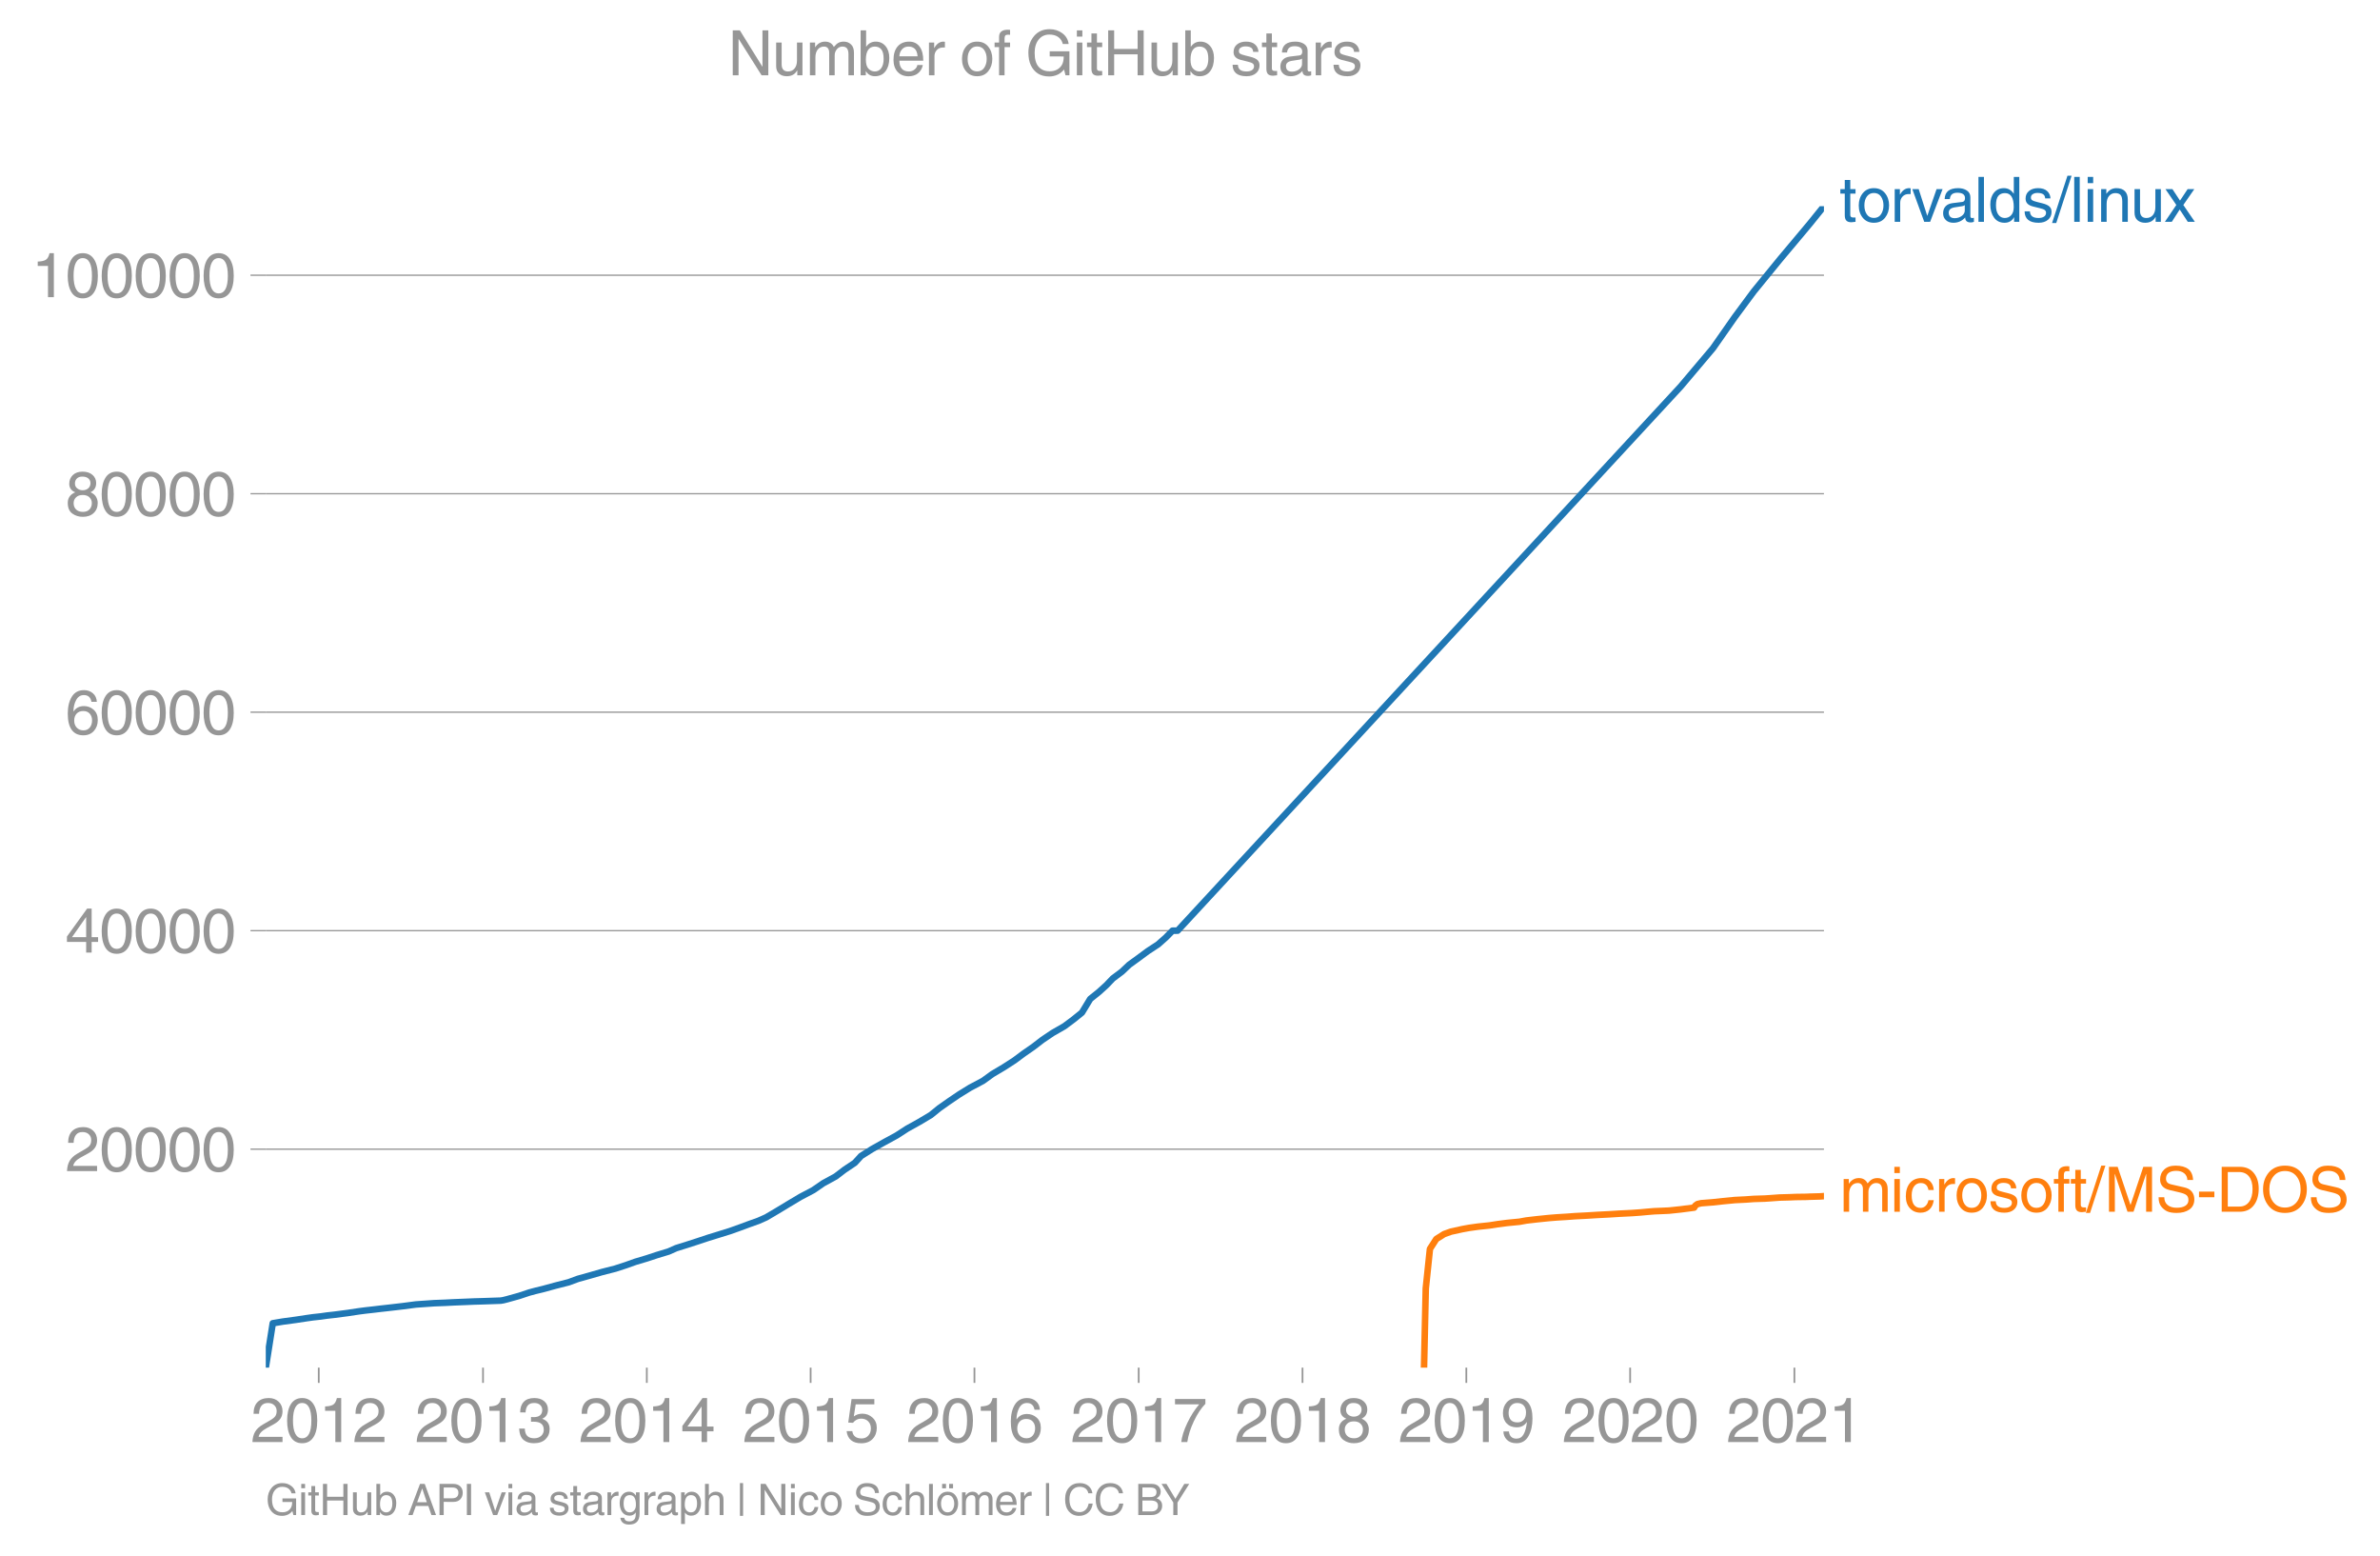 <svg height="475.298" viewBox="0 0 545.476 356.474" width="727.301" xmlns="http://www.w3.org/2000/svg" xmlns:xlink="http://www.w3.org/1999/xlink"><defs><style>*{stroke-linecap:butt;stroke-linejoin:round}</style></defs><g id="figure_1"><path d="M0 356.474h545.476V0H0z" style="fill:none" id="patch_1"/><g id="axes_1"><path d="M60.912 313.361h357.12V47.25H60.912z" style="fill:none" id="patch_2"/><path clip-path="url(#p218e5476ee)" d="m326.376 313.361.4-18.131.953-9.066 1.455-2.265 1.8-1.134 1.574-.566 2.58-.568 1.546-.283 2.008-.283 2.691-.283 1.815-.283 2.172-.282 2.889-.283 1.56-.283 2.45-.285 2.775-.283 1.725-.14 2.347-.143 1.858-.14 2.787-.143 2.308-.143 2.807-.142 2.208-.14 2.9-.143 1.961-.14 1.534-.143 1.67-.14 1.734-.07 1.626-.073 2.697-.285 3.084-.4.206-.404.532-.403.869-.2 2.598-.203 2.376-.26 2.743-.263 2.54-.127 1.789-.13 2.523-.078 1.227-.08 2.209-.16 2.222-.06 1.381-.06 2.495-.036.756-.037 2.33-.063.93-.065" style="fill:none;stroke:#ff7f0e;stroke-linecap:square;stroke-width:1.5" id="line2d_1"/><g id="matplotlib.axis_1"><g id="xtick_1"><g id="line2d_2"><defs><path d="M0 0v3.5" id="m208e22f30d" style="stroke:#969696;stroke-width:.4"/></defs><use style="fill:#969696;stroke:#969696;stroke-width:.4" x="73.055" xlink:href="#m208e22f30d" y="313.361"/></g><g style="fill:#969696" transform="matrix(.14 0 0 -.14 57.484 330.41)" id="text_1"><defs><path d="M281 2888q0 793 409 1202 410 410 1148 410 618 0 1012-375t394-969q0-462-227-780-226-317-667-557l-775-425q-684-375-775-863h2444V0H166q25 634 275 1056t781 728l806 469q322 185 469 383t147 545q0 344-241 578-240 235-650 235-453 0-678-299-225-298-231-807H281z" id="HelveticaWorld-Regular-32" transform="scale(.016)"/><path d="M2719 2188q0 903-239 1354-239 452-702 452-453 0-697-452-243-451-243-1354 0-875 240-1340 241-464 700-464 463 0 702 448 239 449 239 1356zm603 0q0-1107-400-1709-400-601-1144-601-772 0-1156 623-384 624-384 1687 0 1090 393 1701 394 611 1147 611 744 0 1144-608t400-1704z" id="HelveticaWorld-Regular-30" transform="scale(.016)"/><path d="M2297 0h-600v3194H647v447q550 18 818 176 269 158 391 683h441V0z" id="HelveticaWorld-Regular-31" transform="scale(.016)"/></defs><use xlink:href="#HelveticaWorld-Regular-32"/><use x="55.615" xlink:href="#HelveticaWorld-Regular-30"/><use x="111.23" xlink:href="#HelveticaWorld-Regular-31"/><use x="166.846" xlink:href="#HelveticaWorld-Regular-32"/></g></g><g id="xtick_2"><use style="fill:#969696;stroke:#969696;stroke-width:.4" x="110.702" xlink:href="#m208e22f30d" y="313.361" id="line2d_3"/><g style="fill:#969696" transform="matrix(.14 0 0 -.14 95.131 330.41)" id="text_2"><defs><path d="M1434 2559q141-12 294-12 397 0 626 183 230 183 230 554 0 300-214 505t-617 205q-447 0-655-263-207-262-220-703H325q0 703 369 1087 369 385 1084 385 635 0 1013-327 378-326 378-857 0-685-578-928v-13q750-256 750-1050 0-634-422-1041-422-406-1197-406-634 0-1044 333-409 333-459 1164h581q13-519 256-755 244-236 703-236 444 0 713 247t269 622q0 410-257 619-256 209-793 209-128 0-257-6v484z" id="HelveticaWorld-Regular-33" transform="scale(.016)"/></defs><use xlink:href="#HelveticaWorld-Regular-32"/><use x="55.615" xlink:href="#HelveticaWorld-Regular-30"/><use x="111.23" xlink:href="#HelveticaWorld-Regular-31"/><use x="166.846" xlink:href="#HelveticaWorld-Regular-33"/></g></g><g id="xtick_3"><use style="fill:#969696;stroke:#969696;stroke-width:.4" x="148.246" xlink:href="#m208e22f30d" y="313.361" id="line2d_4"/><g style="fill:#969696" transform="matrix(.14 0 0 -.14 132.675 330.41)" id="text_3"><defs><path d="M678 1581h1447v2041h-12L678 1581zm2010-487V0h-563v1094H159v550l2063 2856h466V1581h659v-487h-659z" id="HelveticaWorld-Regular-34" transform="scale(.016)"/></defs><use xlink:href="#HelveticaWorld-Regular-32"/><use x="55.615" xlink:href="#HelveticaWorld-Regular-30"/><use x="111.23" xlink:href="#HelveticaWorld-Regular-31"/><use x="166.846" xlink:href="#HelveticaWorld-Regular-34"/></g></g><g id="xtick_4"><use style="fill:#969696;stroke:#969696;stroke-width:.4" x="185.79" xlink:href="#m208e22f30d" y="313.361" id="line2d_5"/><g style="fill:#969696" transform="matrix(.14 0 0 -.14 170.22 330.41)" id="text_4"><defs><path d="M941 2619q372 281 872 281 606 0 1042-403t436-1038q0-690-421-1139-420-448-1179-448-660 0-1041 323-381 324-444 918h582q43-363 284-555t669-192q415 0 681 287 266 288 266 735 0 456-279 731-278 275-718 275-500 0-835-428l-484 25 337 2406h2332v-544H1131L941 2619z" id="HelveticaWorld-Regular-35" transform="scale(.016)"/></defs><use xlink:href="#HelveticaWorld-Regular-32"/><use x="55.615" xlink:href="#HelveticaWorld-Regular-30"/><use x="111.23" xlink:href="#HelveticaWorld-Regular-31"/><use x="166.846" xlink:href="#HelveticaWorld-Regular-35"/></g></g><g id="xtick_5"><use style="fill:#969696;stroke:#969696;stroke-width:.4" x="223.334" xlink:href="#m208e22f30d" y="313.361" id="line2d_6"/><g style="fill:#969696" transform="matrix(.14 0 0 -.14 207.764 330.41)" id="text_5"><defs><path d="M903 1381q0-440 262-719 263-278 685-278 403 0 642 284 239 285 239 748 0 403-236 675t-670 272q-422 0-672-266t-250-716zm1766 1922q-63 344-255 517-192 174-520 174-519 0-791-507-272-506-278-1159l13-12q359 553 1068 553 566 0 988-375t422-1053q0-672-400-1118-400-445-1078-445-782 0-1188 556-406 557-406 1660 0 1062 415 1734 416 672 1247 672 538 0 910-321 372-320 403-876h-550z" id="HelveticaWorld-Regular-36" transform="scale(.016)"/></defs><use xlink:href="#HelveticaWorld-Regular-32"/><use x="55.615" xlink:href="#HelveticaWorld-Regular-30"/><use x="111.23" xlink:href="#HelveticaWorld-Regular-31"/><use x="166.846" xlink:href="#HelveticaWorld-Regular-36"/></g></g><g id="xtick_6"><use style="fill:#969696;stroke:#969696;stroke-width:.4" x="260.981" xlink:href="#m208e22f30d" y="313.361" id="line2d_7"/><g style="fill:#969696" transform="matrix(.14 0 0 -.14 245.41 330.41)" id="text_6"><defs><path d="M238 4403h3109v-494q-641-653-1172-1766Q1644 1031 1497 0H878q94 850 622 1954 528 1105 1213 1899H238v550z" id="HelveticaWorld-Regular-37" transform="scale(.016)"/></defs><use xlink:href="#HelveticaWorld-Regular-32"/><use x="55.615" xlink:href="#HelveticaWorld-Regular-30"/><use x="111.23" xlink:href="#HelveticaWorld-Regular-31"/><use x="166.846" xlink:href="#HelveticaWorld-Regular-37"/></g></g><g id="xtick_7"><use style="fill:#969696;stroke:#969696;stroke-width:.4" x="298.525" xlink:href="#m208e22f30d" y="313.361" id="line2d_8"/><g style="fill:#969696" transform="matrix(.14 0 0 -.14 282.955 330.41)" id="text_7"><defs><path d="M1766 2597q347 0 573 198 227 199 227 527 0 294-218 483-217 189-620 189-359 0-555-199-195-198-195-504 0-328 244-511t544-183zm6-484q-434 0-681-241t-247-591q0-403 250-650t712-247q410 0 655 247t245 657q0 350-245 587-245 238-689 238zm1378 1228q0-678-578-947 397-178 567-471 170-292 170-623 0-641-413-1032-412-390-1112-390-612 0-1076 336T244 1306q0 763 762 1082-609 243-609 875 0 531 361 884t1001 353q641 0 1016-333t375-826z" id="HelveticaWorld-Regular-38" transform="scale(.016)"/></defs><use xlink:href="#HelveticaWorld-Regular-32"/><use x="55.615" xlink:href="#HelveticaWorld-Regular-30"/><use x="111.23" xlink:href="#HelveticaWorld-Regular-31"/><use x="166.846" xlink:href="#HelveticaWorld-Regular-38"/></g></g><g id="xtick_8"><use style="fill:#969696;stroke:#969696;stroke-width:.4" x="336.07" xlink:href="#m208e22f30d" y="313.361" id="line2d_9"/><g style="fill:#969696" transform="matrix(.14 0 0 -.14 320.499 330.41)" id="text_8"><defs><path d="M1766 2009q384 0 624 259 241 260 241 766 0 416-228 688t-681 272q-391 0-632-275-240-275-240-738 0-472 225-722t691-250zm-82-506q-640 0-1028 397-387 397-387 1056 0 666 390 1105 391 439 1057 439 775 0 1175-522t400-1565q0-1082-410-1809-409-726-1225-726-637 0-987 358t-350 845h565q25-337 220-536 196-198 540-198 487 0 737 434 250 435 344 1247l-12 13q-363-538-1029-538z" id="HelveticaWorld-Regular-39" transform="scale(.016)"/></defs><use xlink:href="#HelveticaWorld-Regular-32"/><use x="55.615" xlink:href="#HelveticaWorld-Regular-30"/><use x="111.23" xlink:href="#HelveticaWorld-Regular-31"/><use x="166.846" xlink:href="#HelveticaWorld-Regular-39"/></g></g><g id="xtick_9"><use style="fill:#969696;stroke:#969696;stroke-width:.4" x="373.614" xlink:href="#m208e22f30d" y="313.361" id="line2d_10"/><g style="fill:#969696" transform="matrix(.14 0 0 -.14 358.043 330.41)" id="text_9"><use xlink:href="#HelveticaWorld-Regular-32"/><use x="55.615" xlink:href="#HelveticaWorld-Regular-30"/><use x="111.23" xlink:href="#HelveticaWorld-Regular-32"/><use x="166.846" xlink:href="#HelveticaWorld-Regular-30"/></g></g><g id="xtick_10"><use style="fill:#969696;stroke:#969696;stroke-width:.4" x="411.261" xlink:href="#m208e22f30d" y="313.361" id="line2d_11"/><g style="fill:#969696" transform="matrix(.14 0 0 -.14 395.69 330.41)" id="text_10"><use xlink:href="#HelveticaWorld-Regular-32"/><use x="55.615" xlink:href="#HelveticaWorld-Regular-30"/><use x="111.23" xlink:href="#HelveticaWorld-Regular-32"/><use x="166.846" xlink:href="#HelveticaWorld-Regular-31"/></g></g></g><g id="matplotlib.axis_2"><g id="ytick_1"><path clip-path="url(#p218e5476ee)" d="M60.912 263.304h357.12" style="fill:none;stroke:#969696;stroke-linecap:square;stroke-width:.3" id="line2d_12"/><g id="line2d_13"><defs><path d="M0 0h-3.5" id="mea4db58c4d" style="stroke:#969696;stroke-width:.3"/></defs><use style="fill:#969696;stroke:#969696;stroke-width:.3" x="60.912" xlink:href="#mea4db58c4d" y="263.304"/></g><g style="fill:#969696" transform="matrix(.14 0 0 -.14 14.985 268.328)" id="text_11"><use xlink:href="#HelveticaWorld-Regular-32"/><use x="55.615" xlink:href="#HelveticaWorld-Regular-30"/><use x="111.23" xlink:href="#HelveticaWorld-Regular-30"/><use x="166.846" xlink:href="#HelveticaWorld-Regular-30"/><use x="222.461" xlink:href="#HelveticaWorld-Regular-30"/></g></g><g id="ytick_2"><path clip-path="url(#p218e5476ee)" d="M60.912 213.244h357.12" style="fill:none;stroke:#969696;stroke-linecap:square;stroke-width:.3" id="line2d_14"/><use style="fill:#969696;stroke:#969696;stroke-width:.3" x="60.912" xlink:href="#mea4db58c4d" y="213.244" id="line2d_15"/><g style="fill:#969696" transform="matrix(.14 0 0 -.14 14.985 218.268)" id="text_12"><use xlink:href="#HelveticaWorld-Regular-34"/><use x="55.615" xlink:href="#HelveticaWorld-Regular-30"/><use x="111.23" xlink:href="#HelveticaWorld-Regular-30"/><use x="166.846" xlink:href="#HelveticaWorld-Regular-30"/><use x="222.461" xlink:href="#HelveticaWorld-Regular-30"/></g></g><g id="ytick_3"><path clip-path="url(#p218e5476ee)" d="M60.912 163.184h357.12" style="fill:none;stroke:#969696;stroke-linecap:square;stroke-width:.3" id="line2d_16"/><use style="fill:#969696;stroke:#969696;stroke-width:.3" x="60.912" xlink:href="#mea4db58c4d" y="163.184" id="line2d_17"/><g style="fill:#969696" transform="matrix(.14 0 0 -.14 14.985 168.208)" id="text_13"><use xlink:href="#HelveticaWorld-Regular-36"/><use x="55.615" xlink:href="#HelveticaWorld-Regular-30"/><use x="111.23" xlink:href="#HelveticaWorld-Regular-30"/><use x="166.846" xlink:href="#HelveticaWorld-Regular-30"/><use x="222.461" xlink:href="#HelveticaWorld-Regular-30"/></g></g><g id="ytick_4"><path clip-path="url(#p218e5476ee)" d="M60.912 113.123h357.12" style="fill:none;stroke:#969696;stroke-linecap:square;stroke-width:.3" id="line2d_18"/><use style="fill:#969696;stroke:#969696;stroke-width:.3" x="60.912" xlink:href="#mea4db58c4d" y="113.123" id="line2d_19"/><g style="fill:#969696" transform="matrix(.14 0 0 -.14 14.985 118.148)" id="text_14"><use xlink:href="#HelveticaWorld-Regular-38"/><use x="55.615" xlink:href="#HelveticaWorld-Regular-30"/><use x="111.23" xlink:href="#HelveticaWorld-Regular-30"/><use x="166.846" xlink:href="#HelveticaWorld-Regular-30"/><use x="222.461" xlink:href="#HelveticaWorld-Regular-30"/></g></g><g id="ytick_5"><path clip-path="url(#p218e5476ee)" d="M60.912 63.063h357.12" style="fill:none;stroke:#969696;stroke-linecap:square;stroke-width:.3" id="line2d_20"/><use style="fill:#969696;stroke:#969696;stroke-width:.3" x="60.912" xlink:href="#mea4db58c4d" y="63.063" id="line2d_21"/><g style="fill:#969696" transform="matrix(.14 0 0 -.14 7.2 68.088)" id="text_15"><use xlink:href="#HelveticaWorld-Regular-31"/><use x="55.615" xlink:href="#HelveticaWorld-Regular-30"/><use x="111.23" xlink:href="#HelveticaWorld-Regular-30"/><use x="166.846" xlink:href="#HelveticaWorld-Regular-30"/><use x="222.461" xlink:href="#HelveticaWorld-Regular-30"/><use x="278.076" xlink:href="#HelveticaWorld-Regular-30"/></g></g></g><path clip-path="url(#p218e5476ee)" d="m60.912 313.361 1.604-10.164 2.324-.39 2.929-.394 2.585-.39 1.385-.195 1.806-.196 1.356-.195 1.75-.195 3.03-.393 2.584-.39 1.519-.196 1.757-.195 1.633-.195 1.763-.196 1.695-.195 1.702-.198 2.984-.39 2.797-.195 1.4-.098 2.554-.097 1.887-.098 2.433-.098 2.311-.097 1.726-.048 1.516-.05 2.813-.098.587-.097.796-.198 2.81-.78 2.363-.784 1.459-.39 1.627-.391 2.863-.784 3.07-.78 2.115-.784 2.804-.781 2.725-.783 3.052-.781 2.415-.784 2.182-.78 2.63-.784 2.369-.781 2.593-.784 1.763-.78 2.503-.784 2.416-.78 2.357-.784 2.531-.781 2.529-.784 2.184-.78 2.12-.784 2.192-.781 1.767-.783 2.656-1.565 2.581-1.564 2.625-1.565 2.962-1.564 2.271-1.564 2.862-1.565 2.052-1.564 2.338-1.564 1.428-1.565 2.485-1.564 2.783-1.565 2.869-1.564 2.418-1.564 2.816-1.565 2.62-1.564 1.93-1.564 2.22-1.565 2.307-1.564 2.536-1.565 2.947-1.564 2.165-1.564 2.634-1.565 2.42-1.564 2.105-1.565 2.254-1.564 2.03-1.564 2.316-1.565 2.729-1.564 2.096-1.564 1.939-1.565 1.9-3.129 1.952-1.564 1.727-1.564 1.497-1.565 2.088-1.564 1.65-1.564 2.156-1.565 2.114-1.564 2.383-1.565 1.761-1.564 1.532-1.564H269.897L385.212 88.546l7.39-8.755 5.027-7.181 4.318-5.827L408 59.366l3.508-4.177 3.312-3.957 3.212-3.983" style="fill:none;stroke:#1f77b4;stroke-linecap:square;stroke-width:1.5" id="line2d_22"/><g style="fill:#1f77b4" transform="matrix(.14 0 0 -.14 421.603 50.825)" id="text_16"><defs><path d="M1100 2881V703q0-128 70-195 71-67 252-67h216V0q-307-44-422-44-353 0-516 169-162 169-162 547v2209H84v466h454v934h562v-934h538v-466h-538z" id="HelveticaWorld-Regular-74" transform="scale(.016)"/><path d="M813 1678q0-559 253-920t718-361q482 0 732 378t250 903q0 531-250 901-250 371-732 371-446 0-709-349-262-348-262-923zm-575 0q0 747 415 1256 416 510 1131 510 732 0 1144-516 413-515 413-1250 0-737-410-1256Q2522-97 1784-97q-709 0-1128 503-418 503-418 1272z" id="HelveticaWorld-Regular-6f" transform="scale(.016)"/><path d="M984 0H422v3347h531v-556h13q365 653 940 653 91 0 147-19v-584h-209q-378 0-619-257-241-256-241-637V0z" id="HelveticaWorld-Regular-72" transform="scale(.016)"/><path d="M2522 3347h616L1863 0h-604L38 3347h653l872-2725h12l947 2725z" id="HelveticaWorld-Regular-76" transform="scale(.016)"/><path d="M2456 1709q-62-65-245-106-183-40-683-106-369-44-542-182-173-137-173-362 0-275 146-428 147-153 469-153 403 0 715 229 313 230 313 558v550zM397 2328q19 566 367 841 349 275 1014 275 531 0 890-241 360-240 360-694V581q0-197 178-197 72 0 185 25V0q-153-63-319-63-288 0-429 123-140 124-146 387Q2016-97 1288-97q-475 0-763 269-287 269-287 700 0 441 250 712 250 272 728 329l993 121q269 41 269 397 0 263-195 403-195 141-592 141-353 0-543-156-189-156-226-491H397z" id="HelveticaWorld-Regular-61" transform="scale(.016)"/><path d="M984 0H422v4594h562V0z" id="HelveticaWorld-Regular-6c" transform="scale(.016)"/><path d="M838 1684q0-621 246-957 247-336 657-336 390 0 652 287 263 288 263 838 0 706-224 1064-223 358-679 358-434 0-675-285-240-284-240-969zM3225 0h-531v459h-13Q2363-97 1716-97q-697 0-1079 531-381 532-381 1338 0 744 378 1208 379 464 1016 464 628 0 1000-569l13 38v1681h562V0z" id="HelveticaWorld-Regular-64" transform="scale(.016)"/><path d="M2309 2394q-12 300-214 431-201 131-579 131-275 0-471-122-195-121-195-350 0-181 115-267 116-86 501-183l556-140q506-128 723-327 218-198 218-554 0-494-361-802T1638-97Q934-97 573 195q-360 293-367 880h544q13-347 230-516 217-168 651-168 353 0 561 140 208 141 208 391 0 178-135 284-134 107-531 197l-653 160q-397 100-586 298t-189 514q0 494 353 781 354 288 922 288 607 0 930-296 323-295 342-754h-544z" id="HelveticaWorld-Regular-73" transform="scale(.016)"/><path d="M319-122h-428l1575 4838h422L319-122z" id="HelveticaWorld-Regular-2f" transform="scale(.016)"/><path d="M422 3956v638h562v-638H422zM984 0H422v3347h562V0z" id="HelveticaWorld-Regular-69" transform="scale(.016)"/><path d="M3150 0h-566v2059q0 475-166 677-165 202-549 202-378 0-632-288-253-287-253-825V0H422v3347h531v-472h13q397 569 1012 569 569 0 870-302 302-301 302-864V0z" id="HelveticaWorld-Regular-6e" transform="scale(.016)"/><path d="M391 3347h562V1125q0-369 167-552 168-182 480-182 434 0 678 307 244 308 244 805v1844h562V0h-531v488l-12 12Q2222-97 1478-97q-481 0-784 262-303 263-303 776v2406z" id="HelveticaWorld-Regular-75" transform="scale(.016)"/><path d="M3138 0h-725l-825 1259L781 0H72l1169 1722L128 3347h716l775-1178 781 1178h684L1959 1722 3138 0z" id="HelveticaWorld-Regular-78" transform="scale(.016)"/></defs><use xlink:href="#HelveticaWorld-Regular-74"/><use x="27.686" xlink:href="#HelveticaWorld-Regular-6f"/><use x="83.594" xlink:href="#HelveticaWorld-Regular-72"/><use x="118.537" xlink:href="#HelveticaWorld-Regular-76"/><use x="165.771" xlink:href="#HelveticaWorld-Regular-61"/><use x="220.703" xlink:href="#HelveticaWorld-Regular-6c"/><use x="242.725" xlink:href="#HelveticaWorld-Regular-64"/><use x="299.707" xlink:href="#HelveticaWorld-Regular-73"/><use x="349.707" xlink:href="#HelveticaWorld-Regular-2f"/><use x="377.49" xlink:href="#HelveticaWorld-Regular-6c"/><use x="399.512" xlink:href="#HelveticaWorld-Regular-69"/><use x="421.533" xlink:href="#HelveticaWorld-Regular-6e"/><use x="476.709" xlink:href="#HelveticaWorld-Regular-75"/><use x="531.494" xlink:href="#HelveticaWorld-Regular-78"/></g><g style="fill:#ff7f0e" transform="matrix(.14 0 0 -.14 421.603 277.645)" id="text_17"><defs><path d="M422 3347h531v-472h13q378 569 1012 569 628 0 891-544 240 294 465 419t557 125q434 0 735-285 302-284 302-843V0h-562v2163q0 390-147 582-147 193-475 193-331 0-560-269-228-269-228-628V0h-562v2316q0 290-135 456-134 166-390 166-403 0-644-300t-241-813V0H422v3347z" id="HelveticaWorld-Regular-6d" transform="scale(.016)"/><path d="M2534 2222q-121 716-793 716-416 0-669-333t-253-927q0-647 234-967 235-320 681-320 300 0 519 220t281 573h544q-84-621-439-951T1722-97q-659 0-1081 451-422 452-422 1227 0 850 422 1356 422 507 1184 507 556 0 886-333t367-889h-544z" id="HelveticaWorld-Regular-63" transform="scale(.016)"/><path d="M1100 2881V0H538v2881H78v466h460v575q0 378 229 557 230 180 642 180 141 0 254-12v-506q-100 12-229 12-187 0-261-92-73-92-73-298v-416h563v-466h-563z" id="HelveticaWorld-Regular-66" transform="scale(.016)"/><path d="M4319 0v2713q0 53 6 520t6 626h-18L3028 0h-615L1125 3853h-19q0-231 6-659 7-428 7-481V0H519v4594h887L2713 709h18l1300 3885h891V0h-603z" id="HelveticaWorld-Regular-4d" transform="scale(.016)"/><path d="M3225 3250q-19 438-327 686-307 248-810 248-507 0-779-208-271-207-271-598 0-209 118-359 119-150 425-222l1313-300q531-116 787-440 257-323 257-788 0-681-500-1036T2138-122q-610 0-962 156-351 157-623 497-272 341-272 953h582q0-512 340-794 341-281 928-281 569 0 886 202t317 573q0 338-189 505t-739 295l-990 232q-494 112-738 392t-244 689q0 619 417 1019 418 400 1165 400 843 0 1301-352 458-351 492-1114h-584z" id="HelveticaWorld-Regular-53" transform="scale(.016)"/><path d="M1850 1484H281v575h1569v-575z" id="HelveticaWorld-Regular-2d" transform="scale(.016)"/><path d="M1141 531h1203q625 0 978 480t353 1311q0 822-356 1278t-1028 463H1141V531zM519 4594h1862q903 0 1414-621 511-620 511-1610 0-1063-511-1713T2356 0H519v4594z" id="HelveticaWorld-Regular-44" transform="scale(.016)"/><path d="M4091 2297q0 806-427 1337-426 532-1173 532-738 0-1169-532-431-531-431-1337 0-831 437-1350 438-519 1163-519 709 0 1154 506 446 507 446 1363zm637 0q0-1028-594-1724-593-695-1643-695-1057 0-1649 695-592 696-592 1724 0 1031 592 1725t1649 694q1081 0 1659-707 578-706 578-1712z" id="HelveticaWorld-Regular-4f" transform="scale(.016)"/></defs><use xlink:href="#HelveticaWorld-Regular-6d"/><use x="83.008" xlink:href="#HelveticaWorld-Regular-69"/><use x="105.029" xlink:href="#HelveticaWorld-Regular-63"/><use x="156.299" xlink:href="#HelveticaWorld-Regular-72"/><use x="187.867" xlink:href="#HelveticaWorld-Regular-6f"/><use x="243.775" xlink:href="#HelveticaWorld-Regular-73"/><use x="293.775" xlink:href="#HelveticaWorld-Regular-6f"/><use x="349.684" xlink:href="#HelveticaWorld-Regular-66"/><use x="377.369" xlink:href="#HelveticaWorld-Regular-74"/><use x="405.055" xlink:href="#HelveticaWorld-Regular-2f"/><use x="432.838" xlink:href="#HelveticaWorld-Regular-4d"/><use x="517.848" xlink:href="#HelveticaWorld-Regular-53"/><use x="584.059" xlink:href="#HelveticaWorld-Regular-2d"/><use x="617.359" xlink:href="#HelveticaWorld-Regular-44"/><use x="689.381" xlink:href="#HelveticaWorld-Regular-4f"/><use x="767.164" xlink:href="#HelveticaWorld-Regular-53"/></g><g style="fill:#969696" transform="matrix(.097 0 0 -.097 60.912 347.135)" id="text_18"><defs><path d="M2463 2456h2018V0h-403l-150 594q-294-375-691-546-396-170-824-170-691 0-1155 301-464 302-721 833-256 532-256 1326 0 990 589 1684t1586 694q744 0 1300-416 557-416 647-1100h-600q-109 453-462 709-353 257-916 257-678 0-1091-511-412-511-412-1352 0-978 409-1436 410-458 1119-458 463 0 783 183t492 497q172 314 172 836H2463v531z" id="HelveticaWorld-Regular-47" transform="scale(.016)"/><path d="M4153 0h-622v2144H1131V0H519v4594h612V2694h2400v1900h622V0z" id="HelveticaWorld-Regular-48" transform="scale(.016)"/><path d="M2778 1684q0 672-238 963-237 291-677 291-447-7-676-349-228-342-228-989 0-659 275-934t641-275q416 0 659 342 244 342 244 951zM422 0v4594h562V2925h13q359 519 969 519 625 0 1009-464t384-1208q0-838-388-1354Q2584-97 1888-97q-613 0-922 513h-13V0H422z" id="HelveticaWorld-Regular-62" transform="scale(.016)"/><path d="m2816 1888-678 2021h-13l-737-2021h1428zm-1619-550L716 0H78l1728 4594h703L4172 0h-678l-453 1338H1197z" id="HelveticaWorld-Regular-41" transform="scale(.016)"/><path d="M1141 2472h1234q466 0 700 204 234 205 234 621 0 372-225 569t-684 197H1141V2472zm0-2472H519v4594h2065q616 0 991-358t375-933q0-597-363-980-362-382-1003-382H1141V0z" id="HelveticaWorld-Regular-50" transform="scale(.016)"/><path d="M1141 0H519v4594h622V0z" id="HelveticaWorld-Regular-49" transform="scale(.016)"/><path d="M831 1684q0-615 244-954t659-339q404 0 660 293 256 294 256 832 0 706-224 1064-223 358-679 358-459 0-688-305-228-305-228-949zM3188 191q0-807-388-1203-387-397-1169-397-562 0-895 259T353-409h563q43-244 226-388t530-144q472 0 712 254 241 253 241 821v238h-12Q2297-97 1722-97q-716 0-1094 528T250 1772q0 744 381 1208 382 464 1013 464 634 0 1000-569h12v472h532V191z" id="HelveticaWorld-Regular-67" transform="scale(.016)"/><path d="M959 1516q0-538 262-832 263-293 654-293 428 0 665 348 238 349 238 945 0 654-228 954t-687 300q-447 0-676-352-228-352-228-1070zM422 3347h531v-472h13q359 569 1000 569 647 0 1020-471 373-470 373-1201 0-819-381-1344T1888-97q-582 0-891 450h-13v-1678H422v4672z" id="HelveticaWorld-Regular-70" transform="scale(.016)"/><path d="M3150 0h-566v2188q0 403-156 576-156 174-509 174-435 0-685-282-250-281-250-831V0H422v4594h562V2900h13q384 544 981 544 550 0 861-288 311-287 311-878V0z" id="HelveticaWorld-Regular-68" transform="scale(.016)"/><path d="M603 4716h466V-122H603v4838z" id="HelveticaWorld-Regular-7c" transform="scale(.016)"/><path d="M3559 4594h600V0h-690L1125 3713h-12V0H519v4594h728L3547 884h12v3710z" id="HelveticaWorld-Regular-4e" transform="scale(.016)"/><path d="M813 1678q0-559 253-920t718-361q482 0 732 378t250 903q0 531-250 901-250 371-732 371-446 0-709-349-262-348-262-923zm-575 0q0 747 415 1256 416 510 1131 510 732 0 1144-516 413-515 413-1250 0-737-410-1256Q2522-97 1784-97q-709 0-1128 503-418 503-418 1272zm2351 2266h-575v650h575v-650zm-1038 0H976v650h575v-650z" id="HelveticaWorld-Regular-f6" transform="scale(.016)"/><path d="M2719 1941q-44 543-288 770-243 227-647 227-409 0-661-288-251-287-267-709h1863zm537-891q-93-519-509-859-366-288-963-294-703 6-1116 461-412 455-412 1223 0 882 425 1372 425 491 1182 491 678 0 1059-507 381-506 381-1446H856q0-525 244-813 244-287 731-287 344 0 591 207 247 208 272 452h562z" id="HelveticaWorld-Regular-65" transform="scale(.016)"/><path d="M3713 3213q-104 468-434 710-329 243-854 243-678 0-1091-493-412-492-412-1329 0-969 390-1443 391-473 1132-473 487 0 838 323 352 324 474 940h603q-121-885-671-1349T2350-122q-941 0-1505 647T281 2322q0 1109 589 1751 589 643 1555 643 800 0 1297-413 497-412 591-1090h-600z" id="HelveticaWorld-Regular-43" transform="scale(.016)"/><path d="M519 4594h2015q594 0 947-322t353-834q0-310-155-565-154-254-460-395 428-162 629-431 202-269 202-691 0-593-428-975Q3194 0 2491 0H519v4594zm612-4063h1325q488 0 731 226 244 227 244 612 0 390-272 582-271 193-803 193H1131V531zm0 2119h1128q494 0 724 179 230 180 230 562 0 328-218 500-217 172-729 172H1131V2650z" id="HelveticaWorld-Regular-42" transform="scale(.016)"/><path d="M2388 0h-622v1850L31 4594h725l1319-2206 1316 2206h731L2388 1850V0z" id="HelveticaWorld-Regular-59" transform="scale(.016)"/></defs><use xlink:href="#HelveticaWorld-Regular-47"/><use x="77.1" xlink:href="#HelveticaWorld-Regular-69"/><use x="99.121" xlink:href="#HelveticaWorld-Regular-74"/><use x="126.807" xlink:href="#HelveticaWorld-Regular-48"/><use x="199.805" xlink:href="#HelveticaWorld-Regular-75"/><use x="254.59" xlink:href="#HelveticaWorld-Regular-62"/><use x="311.084" xlink:href="#HelveticaWorld-Regular-20"/><use x="335.498" xlink:href="#HelveticaWorld-Regular-41"/><use x="402.197" xlink:href="#HelveticaWorld-Regular-50"/><use x="466.846" xlink:href="#HelveticaWorld-Regular-49"/><use x="492.627" xlink:href="#HelveticaWorld-Regular-20"/><use x="517.041" xlink:href="#HelveticaWorld-Regular-76"/><use x="566.65" xlink:href="#HelveticaWorld-Regular-69"/><use x="588.672" xlink:href="#HelveticaWorld-Regular-61"/><use x="643.604" xlink:href="#HelveticaWorld-Regular-20"/><use x="668.018" xlink:href="#HelveticaWorld-Regular-73"/><use x="718.018" xlink:href="#HelveticaWorld-Regular-74"/><use x="745.703" xlink:href="#HelveticaWorld-Regular-61"/><use x="800.635" xlink:href="#HelveticaWorld-Regular-72"/><use x="832.203" xlink:href="#HelveticaWorld-Regular-67"/><use x="888.111" xlink:href="#HelveticaWorld-Regular-72"/><use x="919.68" xlink:href="#HelveticaWorld-Regular-61"/><use x="974.611" xlink:href="#HelveticaWorld-Regular-70"/><use x="1031.105" xlink:href="#HelveticaWorld-Regular-68"/><use x="1086.281" xlink:href="#HelveticaWorld-Regular-20"/><use x="1110.695" xlink:href="#HelveticaWorld-Regular-7c"/><use x="1136.672" xlink:href="#HelveticaWorld-Regular-20"/><use x="1161.086" xlink:href="#HelveticaWorld-Regular-4e"/><use x="1234.182" xlink:href="#HelveticaWorld-Regular-69"/><use x="1256.203" xlink:href="#HelveticaWorld-Regular-63"/><use x="1307.473" xlink:href="#HelveticaWorld-Regular-6f"/><use x="1363.381" xlink:href="#HelveticaWorld-Regular-20"/><use x="1387.795" xlink:href="#HelveticaWorld-Regular-53"/><use x="1454.006" xlink:href="#HelveticaWorld-Regular-63"/><use x="1505.275" xlink:href="#HelveticaWorld-Regular-68"/><use x="1560.451" xlink:href="#HelveticaWorld-Regular-6c"/><use x="1582.473" xlink:href="#HelveticaWorld-Regular-f6"/><use x="1638.381" xlink:href="#HelveticaWorld-Regular-6d"/><use x="1721.389" xlink:href="#HelveticaWorld-Regular-65"/><use x="1776.809" xlink:href="#HelveticaWorld-Regular-72"/><use x="1809.377" xlink:href="#HelveticaWorld-Regular-20"/><use x="1833.791" xlink:href="#HelveticaWorld-Regular-7c"/><use x="1859.768" xlink:href="#HelveticaWorld-Regular-20"/><use x="1884.182" xlink:href="#HelveticaWorld-Regular-43"/><use x="1956.496" xlink:href="#HelveticaWorld-Regular-43"/><use x="2028.811" xlink:href="#HelveticaWorld-Regular-20"/><use x="2053.225" xlink:href="#HelveticaWorld-Regular-42"/><use x="2116.037" xlink:href="#HelveticaWorld-Regular-59"/></g><g style="fill:#969696" transform="matrix(.14 0 0 -.14 166.777 17.25)" id="text_19"><use xlink:href="#HelveticaWorld-Regular-4e"/><use x="73.096" xlink:href="#HelveticaWorld-Regular-75"/><use x="127.881" xlink:href="#HelveticaWorld-Regular-6d"/><use x="210.889" xlink:href="#HelveticaWorld-Regular-62"/><use x="267.383" xlink:href="#HelveticaWorld-Regular-65"/><use x="322.803" xlink:href="#HelveticaWorld-Regular-72"/><use x="355.371" xlink:href="#HelveticaWorld-Regular-20"/><use x="379.785" xlink:href="#HelveticaWorld-Regular-6f"/><use x="435.693" xlink:href="#HelveticaWorld-Regular-66"/><use x="463.379" xlink:href="#HelveticaWorld-Regular-20"/><use x="487.793" xlink:href="#HelveticaWorld-Regular-47"/><use x="564.893" xlink:href="#HelveticaWorld-Regular-69"/><use x="586.914" xlink:href="#HelveticaWorld-Regular-74"/><use x="614.6" xlink:href="#HelveticaWorld-Regular-48"/><use x="687.598" xlink:href="#HelveticaWorld-Regular-75"/><use x="742.383" xlink:href="#HelveticaWorld-Regular-62"/><use x="798.877" xlink:href="#HelveticaWorld-Regular-20"/><use x="823.291" xlink:href="#HelveticaWorld-Regular-73"/><use x="873.291" xlink:href="#HelveticaWorld-Regular-74"/><use x="900.977" xlink:href="#HelveticaWorld-Regular-61"/><use x="955.908" xlink:href="#HelveticaWorld-Regular-72"/><use x="988.477" xlink:href="#HelveticaWorld-Regular-73"/></g></g></g><defs><clipPath id="p218e5476ee"><path d="M60.912 47.249h357.12v266.112H60.912z"/></clipPath></defs></svg>